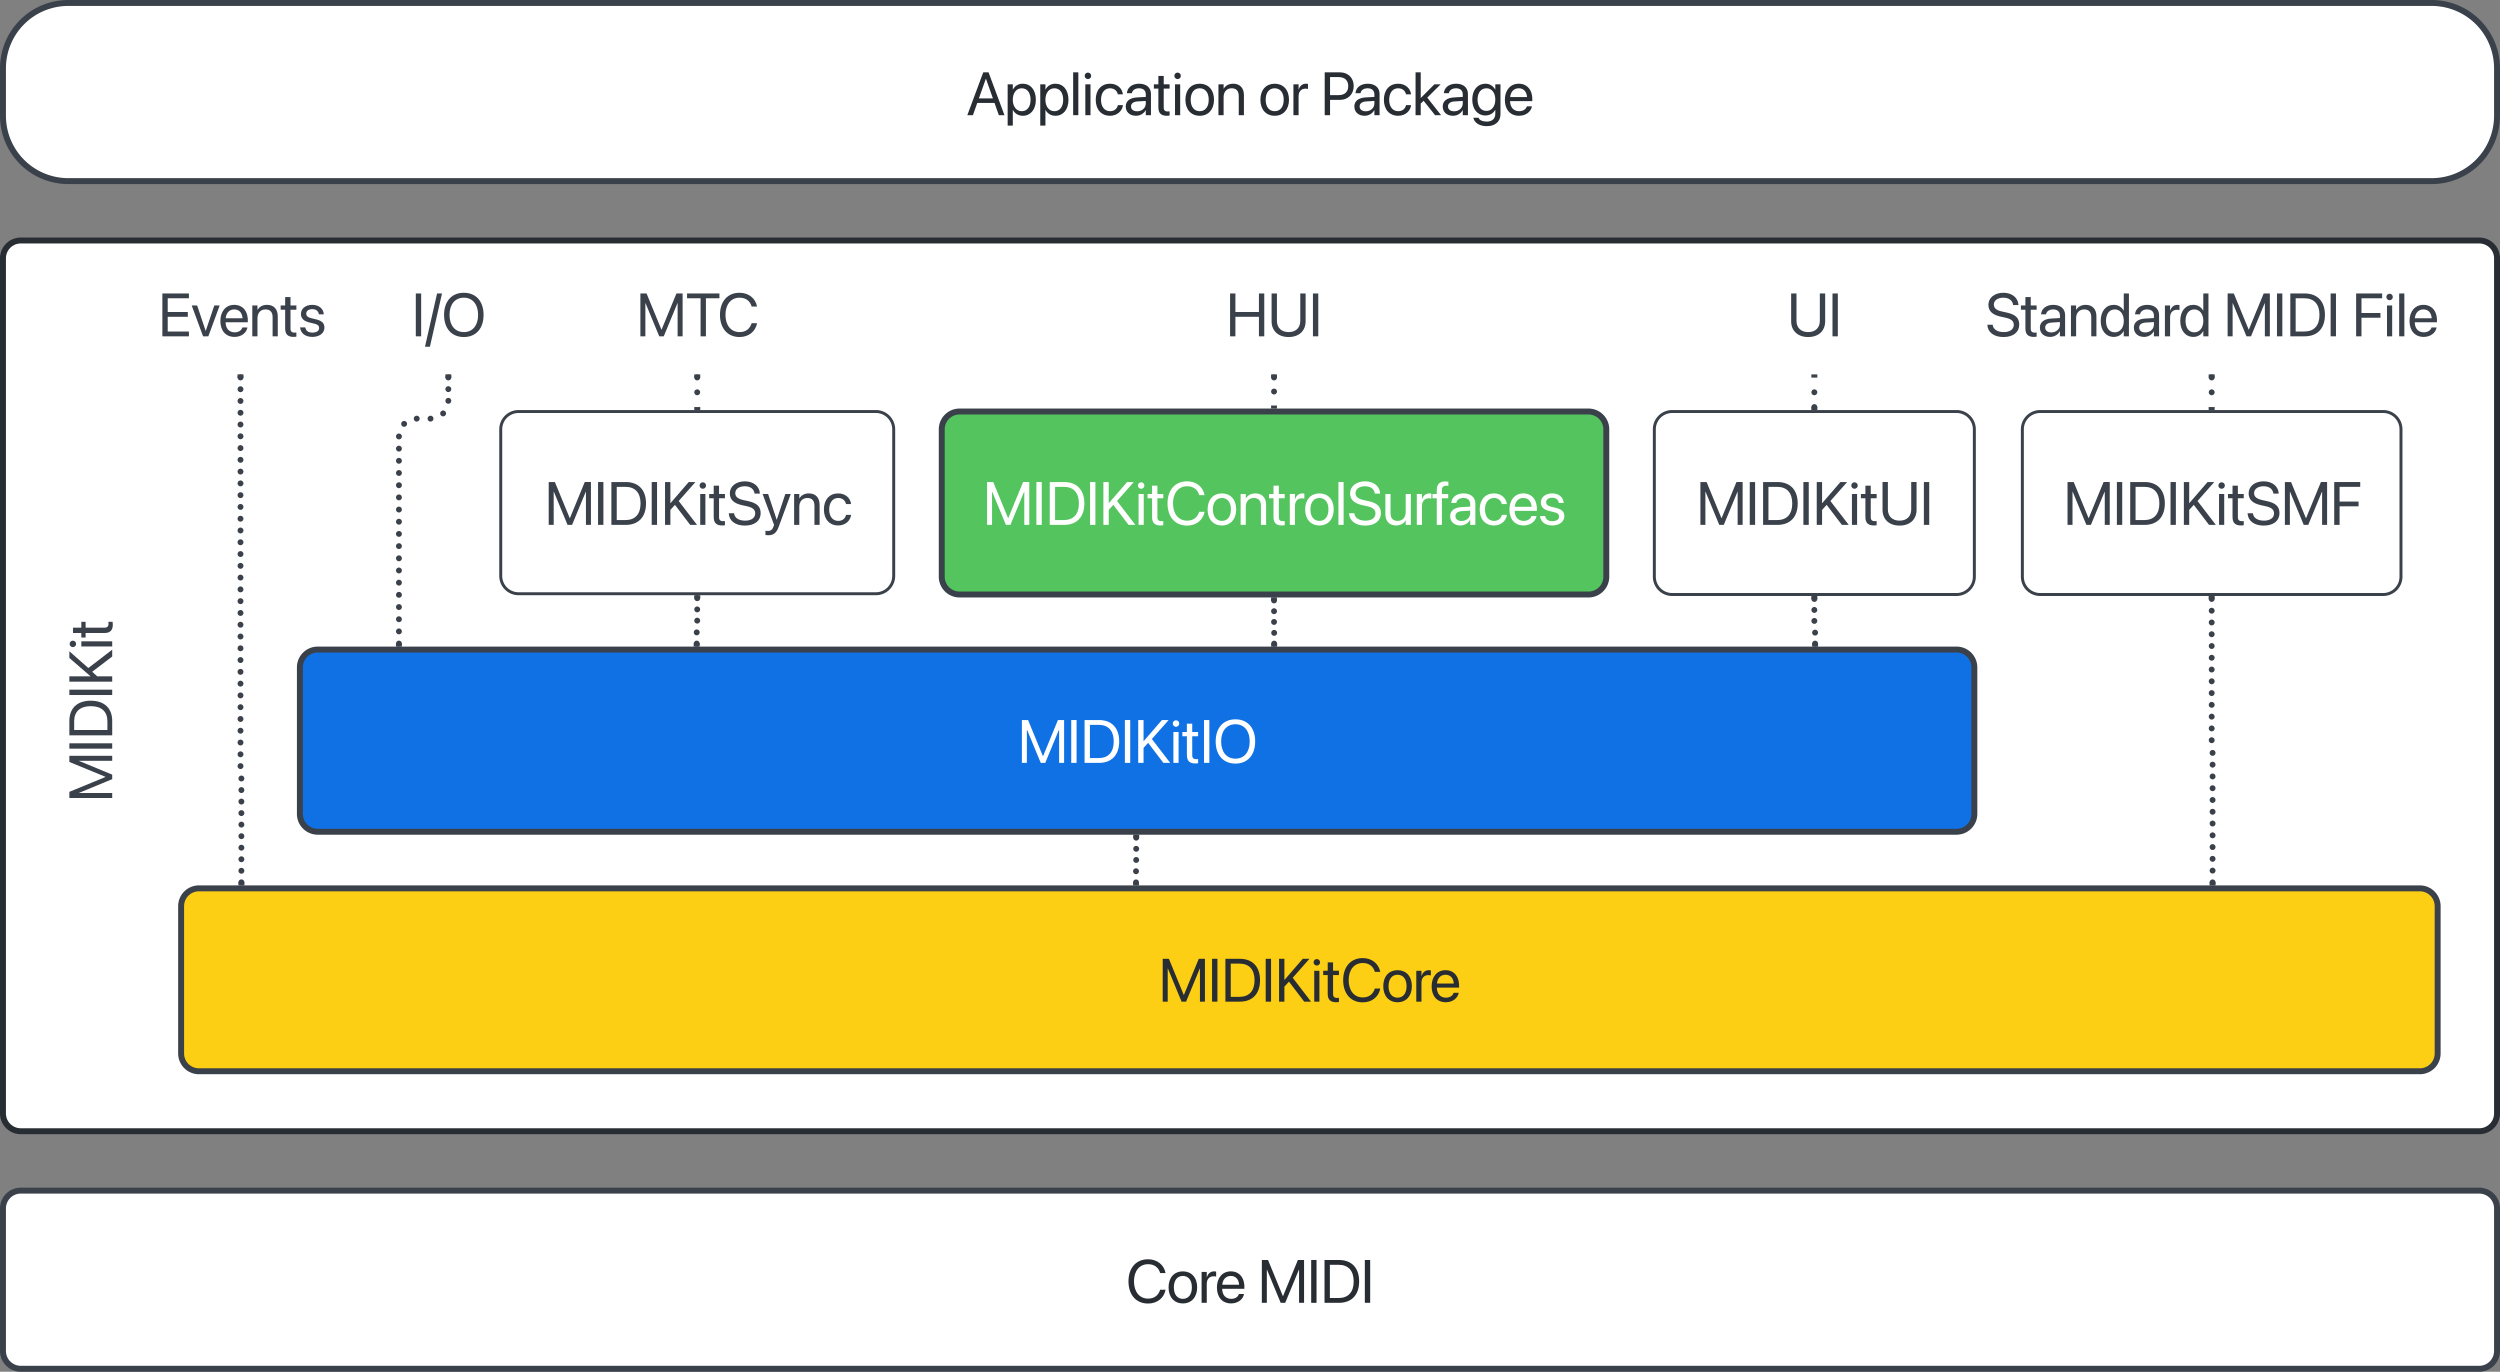 <svg xmlns="http://www.w3.org/2000/svg" xmlns:xlink="http://www.w3.org/1999/xlink" xmlns:lucid="lucid" width="842" height="462"><rect width="100%" height="100%" fill="#808080" stroke="none"/><g transform="translate(-19 41)" lucid:page-tab-id="0_0"><path d="M20 46a6 6 0 0 1 6-6h828a6 6 0 0 1 6 6v288a6 6 0 0 1-6 6H26a6 6 0 0 1-6-6z" stroke="#282c33" stroke-width="2" fill="#fff"/><path d="M120 183.77a6 6 0 0 1 6-6h551.96a6 6 0 0 1 6 6v49.36a6 6 0 0 1-6 6H126a6 6 0 0 1-6-6z" stroke="#3a414a" stroke-width="2" fill="#1071e5"/><use xlink:href="#a" transform="matrix(1,0,0,1,132,189.77) translate(229.771 26.168)"/><path d="M700.13 103.6a6 6 0 0 1 6-6h115.52a6 6 0 0 1 6 6v49.63a6 6 0 0 1-6 6H706.13a6 6 0 0 1-6-6z" stroke="#3a414a" fill="#fff"/><use xlink:href="#b" transform="matrix(1,0,0,1,712.134,109.611) translate(1.81 26.168)"/><path d="M187.65 103.6a6 6 0 0 1 6-6H314a6 6 0 0 1 6 6v49.37a6 6 0 0 1-6 6H193.65a6 6 0 0 1-6-6z" stroke="#3a414a" fill="#fff"/><use xlink:href="#c" transform="matrix(1,0,0,1,199.647,109.611) translate(2.757 26.168)"/><path d="M336.18 103.6a6 6 0 0 1 6-6H554a6 6 0 0 1 6 6v49.63a6 6 0 0 1-6 6H342.18a6 6 0 0 1-6-6z" stroke="#3a414a" stroke-width="2" fill="#54c45e"/><use xlink:href="#d" transform="matrix(1,0,0,1,348.176,109.611) translate(1.865 26.168)"/><path d="M80 264.2a6 6 0 0 1 6-6h748a6 6 0 0 1 6 6v49.6a6 6 0 0 1-6 6H86a6 6 0 0 1-6-6z" stroke="#3a414a" stroke-width="2" fill="#fcce14"/><use xlink:href="#e" transform="matrix(1,0,0,1,92,270.187) translate(317.204 26.168)"/><path d="M20 366a6 6 0 0 1 6-6h828a6 6 0 0 1 6 6v48a6 6 0 0 1-6 6H26a6 6 0 0 1-6-6z" stroke="#3a414a" stroke-width="2" fill="#fff"/><use xlink:href="#f" transform="matrix(1,0,0,1,32,372) translate(366.232 25.793)"/><use xlink:href="#g" transform="matrix(1,0,0,1,32,372) translate(410.588 25.793)"/><path d="M20-18a22 22 0 0 1 22-22h796a22 22 0 0 1 22 22v16a22 22 0 0 1-22 22H42A22 22 0 0 1 20-2z" stroke="#3a414a" stroke-width="2" fill="#fff"/><use xlink:href="#h" transform="matrix(1,0,0,1,32,-28) translate(312.541 25.793)"/><use xlink:href="#i" transform="matrix(1,0,0,1,32,-28) translate(410.881 25.793)"/><use xlink:href="#j" transform="matrix(1,0,0,1,32,-28) translate(431.76 25.793)"/><path d="M26 340a6 6 0 0 1-6-6V63.95a6 6 0 0 1 6-6h48a6 6 0 0 1 6 6V334a6 6 0 0 1-6 6z" stroke="#000" stroke-opacity="0" stroke-width="2" fill="#fff" fill-opacity="0"/><use xlink:href="#k" transform="matrix(6.123233995736766e-17,-1,1,6.123233995736766e-17,25,335) translate(105.831 31.793)"/><path d="M449.1 86.13c0 .55-.46 1-1 1-.56 0-1-.45-1-1 0-.56.44-1 1-1 .54 0 1 .44 1 1zm0 4.74c0 .55-.46 1-1 1-.56 0-1-.45-1-1s.44-1 1-1c.54 0 1 .45 1 1z" fill="#3a414a"/><path d="M449.06 86.15h-1.95v-1.03h1.96zM449.06 96.6h-1.95V95.6h1.96z" stroke="#3a414a" stroke-width=".05" fill="#3a414a"/><path d="M418.1 52.42a6 6 0 0 1 6-6h48a6 6 0 0 1 6 6v26.7a6 6 0 0 1-6 6h-48a6 6 0 0 1-6-6z" stroke="#000" stroke-opacity="0" fill="#fff" fill-opacity="0"/><use xlink:href="#l" transform="matrix(1,0,0,1,423.088,51.417) translate(8.799 20.855)"/><path d="M764.9 86.13c0 .55-.46 1-1 1-.56 0-1-.45-1-1 0-.56.44-1 1-1 .54 0 1 .44 1 1zm0 5c0 .54-.46 1-1 1-.56 0-1-.46-1-1 0-.56.44-1 1-1 .54 0 1 .44 1 1z" fill="#3a414a"/><path d="M764.87 86.15h-1.95v-1.03h1.95zM764.87 97.1h-1.95V96.1h1.95z" stroke="#3a414a" stroke-width=".05" fill="#3a414a"/><path d="M673.9 52.42a6 6 0 0 1 6-6h168a6 6 0 0 1 6 6v26.7a6 6 0 0 1-6 6h-168a6 6 0 0 1-6-6z" stroke="#000" stroke-opacity="0" fill="#fff" fill-opacity="0"/><use xlink:href="#m" transform="matrix(1,0,0,1,678.891,51.417) translate(8.74 20.855)"/><use xlink:href="#n" transform="matrix(1,0,0,1,678.891,51.417) translate(88.975 20.855)"/><use xlink:href="#o" transform="matrix(1,0,0,1,678.891,51.417) translate(132.256 20.855)"/><path d="M254.82 86.13c0 .55-.44 1-1 1-.55 0-1-.45-1-1 0-.56.45-1 1-1 .56 0 1 .44 1 1zm0 5c0 .54-.44 1-1 1-.55 0-1-.46-1-1 0-.56.45-1 1-1 .56 0 1 .44 1 1z" fill="#3a414a"/><path d="M254.8 86.15h-1.95v-1.03h1.95zM254.8 97.1h-1.95V96.1h1.95z" stroke="#3a414a" stroke-width=".05" fill="#3a414a"/><path d="M223.82 52.42a6 6 0 0 1 6-6h48a6 6 0 0 1 6 6v26.7a6 6 0 0 1-6 6h-48a6 6 0 0 1-6-6z" stroke="#000" stroke-opacity="0" fill="#fff" fill-opacity="0"/><use xlink:href="#p" transform="matrix(1,0,0,1,228.824,51.417) translate(4.458 20.855)"/><path d="M60 52.42a6 6 0 0 1 6-6h68a6 6 0 0 1 6 6v26.7a6 6 0 0 1-6 6H66a6 6 0 0 1-6-6z" stroke="#000" stroke-opacity="0" fill="#fff" fill-opacity="0"/><use xlink:href="#q" transform="matrix(1,0,0,1,65,51.417) translate(7.287 20.855)"/><path d="M101 86.13c0 .55-.45 1-1 1s-1-.45-1-1c0-.56.45-1 1-1s1 .44 1 1zm0 3.96c0 .55-.45 1-1 1s-1-.45-1-1c0-.56.45-1 1-1s1 .44 1 1zm0 3.96c0 .55-.45 1-1 1s-1-.45-1-1 .45-1 1-1 1 .45 1 1zm0 3.97c0 .55-.45 1-1 1s-1-.45-1-1c0-.56.45-1 1-1s1 .44 1 1zm0 3.96c0 .55-.45 1-1 1s-1-.45-1-1c0-.56.45-1 1-1s1 .44 1 1zm0 3.96c0 .55-.45 1-1 1s-1-.45-1-1 .45-1 1-1 1 .45 1 1zm0 3.97c0 .55-.45 1-1 1s-1-.45-1-1c0-.56.45-1 1-1s1 .44 1 1zm0 3.96c0 .55-.45 1-1 1s-1-.45-1-1c0-.56.45-1 1-1s1 .44 1 1zm0 3.96c0 .55-.45 1-1 1s-1-.45-1-1 .45-1 1-1 1 .45 1 1zm0 3.97c0 .55-.45 1-1 1s-1-.45-1-1 .45-1 1-1 1 .45 1 1zm0 3.97c0 .55-.45 1-1 1s-1-.45-1-1c0-.56.45-1 1-1s1 .44 1 1zm0 3.96c0 .55-.45 1-1 1s-1-.45-1-1 .45-1 1-1 1 .45 1 1zm0 3.97c0 .55-.45 1-1 1s-1-.45-1-1 .45-1 1-1 1 .45 1 1zm0 3.97c0 .55-.45 1-1 1s-1-.45-1-1c0-.56.45-1 1-1s1 .44 1 1zm0 3.96c0 .56-.45 1-1 1s-1-.44-1-1c0-.55.45-1 1-1s1 .45 1 1zm0 3.97c0 .55-.45 1-1 1s-1-.45-1-1 .45-1 1-1 1 .45 1 1zm0 3.97c0 .55-.45 1-1 1s-1-.45-1-1c0-.56.45-1 1-1s1 .44 1 1zm0 3.96c0 .56-.45 1-1 1s-1-.44-1-1c0-.55.45-1 1-1s1 .45 1 1zm0 3.97c0 .55-.45 1-1 1s-1-.45-1-1 .45-1 1-1 1 .45 1 1zm0 3.97c0 .55-.45 1-1 1s-1-.45-1-1c0-.56.45-1 1-1s1 .44 1 1zm0 3.97c0 .55-.45 1-1 1s-1-.45-1-1c0-.56.45-1 1-1s1 .44 1 1zm0 3.96c0 .55-.45 1-1 1s-1-.45-1-1 .45-1 1-1 1 .45 1 1zm0 3.97c0 .55-.45 1-1 1s-1-.45-1-1 .45-1 1-1 1 .45 1 1zm0 3.97c0 .55-.45 1-1 1s-1-.45-1-1c0-.56.45-1 1-1s1 .44 1 1zm0 3.96c0 .55-.45 1-1 1s-1-.45-1-1 .45-1 1-1 1 .45 1 1zm0 3.97c0 .55-.45 1-1 1s-1-.45-1-1 .45-1 1-1 1 .45 1 1zm0 3.97c0 .55-.45 1-1 1s-1-.45-1-1c0-.56.45-1 1-1s1 .44 1 1zm0 3.96c0 .56-.45 1-1 1s-1-.44-1-1c0-.55.45-1 1-1s1 .45 1 1zm0 3.97c0 .55-.45 1-1 1s-1-.45-1-1 .45-1 1-1 1 .45 1 1zm0 3.97c0 .55-.45 1-1 1s-1-.45-1-1 .45-1 1-1 1 .45 1 1zm0 3.96c0 .56-.45 1-1 1s-1-.44-1-1c0-.55.45-1 1-1s1 .45 1 1zm0 3.97c0 .55-.45 1-1 1s-1-.45-1-1 .45-1 1-1 1 .45 1 1zm0 3.97c0 .55-.45 1-1 1s-1-.45-1-1 .45-1 1-1 1 .45 1 1zm0 3.97c0 .55-.45 1-1 1s-1-.45-1-1c0-.56.45-1 1-1s1 .44 1 1zm.3 4.18c0 .56-.44 1-1 1-.55 0-1-.44-1-1 0-.55.45-1 1-1 .56 0 1 .45 1 1zm0 3.9c0 .54-.44 1-1 1-.55 0-1-.46-1-1 0-.56.45-1 1-1 .56 0 1 .44 1 1zm0 3.87c0 .55-.44 1-1 1-.55 0-1-.45-1-1 0-.56.45-1 1-1 .56 0 1 .44 1 1zm0 3.88c0 .55-.44 1-1 1-.55 0-1-.45-1-1s.45-1 1-1c.56 0 1 .45 1 1zm0 3.88c0 .56-.44 1-1 1-.55 0-1-.44-1-1 0-.55.45-1 1-1 .56 0 1 .45 1 1zm0 3.9c0 .54-.44 1-1 1-.55 0-1-.46-1-1 0-.56.45-1 1-1 .56 0 1 .44 1 1zm0 3.87c0 .56-.44 1-1 1-.55 0-1-.44-1-1 0-.55.45-1 1-1 .56 0 1 .45 1 1zm0 3.9c0 .54-.44 1-1 1-.55 0-1-.46-1-1 0-.56.45-1 1-1 .56 0 1 .44 1 1zm0 3.87c0 .55-.44 1-1 1-.55 0-1-.45-1-1s.45-1 1-1c.56 0 1 .45 1 1zm0 3.9c0 .54-.44 1-1 1-.55 0-1-.46-1-1 0-.56.45-1 1-1 .56 0 1 .44 1 1z" fill="#3a414a"/><path d="M100.97 86.15h-1.94v-1.03h1.94zM101.28 257.2h-1.95v-1.04h1.95z" stroke="#3a414a" stroke-width=".05" fill="#3a414a"/><path d="M140 52.42a6 6 0 0 1 6-6h48a6 6 0 0 1 6 6v26.7a6 6 0 0 1-6 6h-48a6 6 0 0 1-6-6z" stroke="#000" stroke-opacity="0" fill="#fff" fill-opacity="0"/><use xlink:href="#r" transform="matrix(1,0,0,1,145,51.417) translate(12.646 20.855)"/><path d="M171 86.13c0 .55-.45 1-1 1s-1-.45-1-1c0-.56.45-1 1-1s1 .44 1 1zm0 3.93c0 .55-.45 1-1 1s-1-.45-1-1 .45-1 1-1 1 .45 1 1zm0 3.94c0 .55-.45 1-1 1s-1-.45-1-1 .45-1 1-1 1 .45 1 1zm-1.76 4.24c0 .56-.45 1-1 1s-1-.44-1-1c0-.55.45-1 1-1s1 .45 1 1zM165 100c0 .55-.45 1-1 1s-1-.45-1-1 .45-1 1-1 1 .45 1 1zm-4.65 0c0 .55-.45 1-1 1s-1-.45-1-1 .45-1 1-1 1 .45 1 1zm-4.24 1.76c0 .55-.44 1-1 1-.54 0-1-.45-1-1 0-.56.46-1 1-1 .56 0 1 .44 1 1zm-1.75 4.24c0 .55-.45 1-1 1s-1-.45-1-1 .45-1 1-1 1 .45 1 1zm0 4.1c0 .56-.45 1-1 1s-1-.44-1-1c0-.55.45-1 1-1s1 .45 1 1zm0 4.1c0 .56-.45 1-1 1s-1-.44-1-1c0-.54.45-1 1-1s1 .46 1 1zm0 4.1c0 .56-.45 1-1 1s-1-.44-1-1c0-.54.45-1 1-1s1 .46 1 1zm0 4.12c0 .55-.45 1-1 1s-1-.45-1-1c0-.56.45-1 1-1s1 .44 1 1zm0 4.1c0 .55-.45 1-1 1s-1-.45-1-1 .45-1 1-1 1 .45 1 1zm0 4.1c0 .56-.45 1-1 1s-1-.44-1-1c0-.55.45-1 1-1s1 .45 1 1zm0 4.1c0 .56-.45 1-1 1s-1-.44-1-1c0-.54.45-1 1-1s1 .46 1 1zm0 4.1c0 .56-.45 1-1 1s-1-.44-1-1c0-.54.45-1 1-1s1 .46 1 1zm0 4.12c0 .55-.45 1-1 1s-1-.45-1-1c0-.56.45-1 1-1s1 .44 1 1zm0 4.1c0 .55-.45 1-1 1s-1-.45-1-1 .45-1 1-1 1 .45 1 1zm0 4.1c0 .56-.45 1-1 1s-1-.44-1-1c0-.55.45-1 1-1s1 .45 1 1zm0 4.1c0 .56-.45 1-1 1s-1-.44-1-1c0-.54.45-1 1-1s1 .46 1 1zm0 4.1c0 .57-.45 1-1 1s-1-.43-1-1c0-.54.45-1 1-1s1 .46 1 1zm0 4.12c0 .55-.45 1-1 1s-1-.45-1-1c0-.56.45-1 1-1s1 .44 1 1zm0 4.1c0 .55-.45 1-1 1s-1-.45-1-1 .45-1 1-1 1 .45 1 1zm0 4.1c0 .56-.45 1-1 1s-1-.44-1-1c0-.55.45-1 1-1s1 .45 1 1zm0 4.1c0 .56-.45 1-1 1s-1-.44-1-1c0-.54.45-1 1-1s1 .46 1 1z" fill="#3a414a"/><path d="M170.97 86.15h-1.94v-1.03h1.94zM154.33 176.77h-1.95v-1.03h1.95z" stroke="#3a414a" stroke-width=".05" fill="#3a414a"/><path d="M449.1 161.23c0 .55-.46 1-1 1-.56 0-1-.45-1-1 0-.56.44-1 1-1 .54 0 1 .44 1 1zm0 3.62c0 .55-.46 1-1 1-.56 0-1-.45-1-1s.44-1 1-1c.54 0 1 .45 1 1zm0 3.62c0 .55-.46 1-1 1-.56 0-1-.45-1-1s.44-1 1-1c.54 0 1 .45 1 1zm.04 3.68c0 .55-.45 1-1 1s-1-.45-1-1c0-.56.45-1 1-1s1 .44 1 1zm0 3.62c0 .55-.45 1-1 1s-1-.45-1-1 .45-1 1-1 1 .45 1 1z" fill="#3a414a"/><path d="M449.06 161.25h-1.95v-1.02h1.96zM449.1 176.77h-1.94v-1.03h1.95z" stroke="#3a414a" stroke-width=".05" fill="#3a414a"/><path d="M402.67 241.13c0 .55-.45 1-1 1s-1-.45-1-1c0-.56.45-1 1-1s1 .44 1 1zm0 3.75c0 .55-.45 1-1 1s-1-.45-1-1c0-.56.45-1 1-1s1 .44 1 1zm0 3.75c0 .55-.45 1-1 1s-1-.45-1-1 .45-1 1-1 1 .45 1 1zm-.06 3.8c0 .56-.44 1-1 1-.54 0-1-.44-1-1 0-.55.46-1 1-1 .56 0 1 .45 1 1zm0 3.76c0 .54-.44 1-1 1-.54 0-1-.46-1-1 0-.56.46-1 1-1 .56 0 1 .44 1 1z" fill="#3a414a"/><path d="M402.64 241.15h-1.95v-1.02h1.94zM402.6 257.2h-1.96v-1.04h1.95z" stroke="#3a414a" stroke-width=".05" fill="#3a414a"/><path d="M764.9 160.73c0 .55-.46 1-1 1-.56 0-1-.45-1-1 0-.56.44-1 1-1 .54 0 1 .44 1 1zm0 3.96c0 .54-.46 1-1 1-.56 0-1-.46-1-1 0-.56.44-1 1-1 .54 0 1 .44 1 1zm0 3.96c0 .55-.46 1-1 1-.56 0-1-.45-1-1 0-.56.44-1 1-1 .54 0 1 .44 1 1zm0 3.96c0 .55-.46 1-1 1-.56 0-1-.45-1-1s.44-1 1-1c.54 0 1 .45 1 1zm0 3.97c0 .54-.46 1-1 1-.56 0-1-.46-1-1 0-.57.44-1 1-1 .54 0 1 .43 1 1zm0 3.95c0 .55-.46 1-1 1-.56 0-1-.45-1-1s.44-1 1-1c.54 0 1 .45 1 1zm0 3.97c0 .55-.46 1-1 1-.56 0-1-.45-1-1 0-.56.44-1 1-1 .54 0 1 .44 1 1zm0 3.96c0 .55-.46 1-1 1-.56 0-1-.45-1-1s.44-1 1-1c.54 0 1 .45 1 1zm0 3.97c0 .55-.46 1-1 1-.56 0-1-.45-1-1 0-.56.44-1 1-1 .54 0 1 .44 1 1zm0 3.96c0 .56-.46 1-1 1-.56 0-1-.44-1-1 0-.54.44-1 1-1 .54 0 1 .46 1 1zm0 3.97c0 .56-.46 1-1 1-.56 0-1-.44-1-1 0-.55.44-1 1-1 .54 0 1 .45 1 1zm0 3.97c0 .55-.46 1-1 1-.56 0-1-.45-1-1s.44-1 1-1c.54 0 1 .45 1 1zm0 3.97c0 .56-.46 1-1 1-.56 0-1-.44-1-1 0-.55.44-1 1-1 .54 0 1 .45 1 1zm.3 4.27c0 .56-.46 1-1 1-.56 0-1-.44-1-1 0-.55.44-1 1-1 .54 0 1 .45 1 1zm0 3.97c0 .55-.46 1-1 1-.56 0-1-.45-1-1s.44-1 1-1c.54 0 1 .45 1 1zm0 3.96c0 .56-.46 1-1 1-.56 0-1-.44-1-1 0-.55.44-1 1-1 .54 0 1 .45 1 1zm0 3.97c0 .55-.46 1-1 1-.56 0-1-.45-1-1 0-.56.44-1 1-1 .54 0 1 .44 1 1zm0 3.96c0 .56-.46 1-1 1-.56 0-1-.44-1-1 0-.55.44-1 1-1 .54 0 1 .45 1 1zm0 3.97c0 .55-.46 1-1 1-.56 0-1-.45-1-1 0-.56.44-1 1-1 .54 0 1 .44 1 1zm0 3.96c0 .55-.46 1-1 1-.56 0-1-.45-1-1s.44-1 1-1c.54 0 1 .45 1 1zm0 3.97c0 .55-.46 1-1 1-.56 0-1-.45-1-1 0-.56.44-1 1-1 .54 0 1 .44 1 1zm0 3.96c0 .54-.46 1-1 1-.56 0-1-.46-1-1 0-.56.44-1 1-1 .54 0 1 .44 1 1zm0 3.96c0 .55-.46 1-1 1-.56 0-1-.45-1-1s.44-1 1-1c.54 0 1 .45 1 1zm0 3.96c0 .56-.46 1-1 1-.56 0-1-.44-1-1 0-.55.44-1 1-1 .54 0 1 .45 1 1zm0 3.97c0 .54-.46 1-1 1-.56 0-1-.46-1-1 0-.56.44-1 1-1 .54 0 1 .44 1 1z" fill="#3a414a"/><path d="M764.87 160.75h-1.95v-1.02h1.95zM765.17 257.2h-1.95v-1.04h1.95z" stroke="#3a414a" stroke-width=".05" fill="#3a414a"/><path d="M254.82 160.47c0 .55-.44 1-1 1-.55 0-1-.45-1-1 0-.56.45-1 1-1 .56 0 1 .44 1 1zm0 3.78c0 .55-.44 1-1 1-.55 0-1-.45-1-1s.45-1 1-1c.56 0 1 .45 1 1zm0 3.78c0 .56-.44 1-1 1-.55 0-1-.44-1-1 0-.55.45-1 1-1 .56 0 1 .45 1 1zm-.16 3.96c0 .54-.45 1-1 1-.56 0-1-.46-1-1 0-.57.44-1 1-1 .55 0 1 .43 1 1zm0 3.77c0 .55-.45 1-1 1-.56 0-1-.45-1-1s.44-1 1-1c.55 0 1 .45 1 1z" fill="#3a414a"/><path d="M254.8 160.5h-1.95v-1.03h1.95zM254.63 176.77h-1.95v-1.03h1.95z" stroke="#3a414a" stroke-width=".05" fill="#3a414a"/><path d="M576.18 103.6a6 6 0 0 1 6-6h95.78a6 6 0 0 1 6 6v49.63a6 6 0 0 1-6 6h-95.78a6 6 0 0 1-6-6z" stroke="#3a414a" fill="#fff"/><use xlink:href="#s" transform="matrix(1,0,0,1,588.176,109.611) translate(2.122 26.168)"/><path d="M600.07 52.42a6 6 0 0 1 6-6h48a6 6 0 0 1 6 6v26.7a6 6 0 0 1-6 6h-48a6 6 0 0 1-6-6z" stroke="#000" stroke-opacity="0" fill="#fff" fill-opacity="0"/><use xlink:href="#t" transform="matrix(1,0,0,1,605.067,51.417) translate(15.791 20.855)"/><path d="M631.07 96.1c0 .56-.45 1-1 1-.56 0-1-.44-1-1 0-.54.44-1 1-1 .55 0 1 .46 1 1zm0-4.98c0 .55-.45 1-1 1-.56 0-1-.45-1-1s.44-1 1-1c.55 0 1 .45 1 1z" fill="#3a414a"/><path d="M631.04 97.1h-1.95V96.1h1.94zM631.04 86.15h-1.95v-1.03h1.94z" stroke="#3a414a" stroke-width=".05" fill="#3a414a"/><path d="M631.07 160.73c0 .55-.45 1-1 1-.56 0-1-.45-1-1 0-.56.44-1 1-1 .55 0 1 .44 1 1zm0 3.7c0 .54-.45 1-1 1-.56 0-1-.46-1-1 0-.56.44-1 1-1 .55 0 1 .44 1 1zm0 3.7c0 .54-.45 1-1 1-.56 0-1-.46-1-1 0-.56.44-1 1-1 .55 0 1 .44 1 1zm.25 3.94c0 .56-.44 1-1 1-.55 0-1-.44-1-1 0-.55.45-1 1-1 .56 0 1 .45 1 1zm0 3.7c0 .55-.44 1-1 1-.55 0-1-.45-1-1s.45-1 1-1c.56 0 1 .45 1 1z" fill="#3a414a"/><path d="M631.04 160.75h-1.95v-1.02h1.94zM631.3 176.77h-1.95v-1.03h1.95z" stroke="#3a414a" stroke-width=".05" fill="#3a414a"/><defs><path fill="#fff" d="M140 0v-1443h208L848-227h6l500-1216h208V0h-168v-1115h-6L927 0H775L314-1115h-6V0H140" id="u"/><path fill="#fff" d="M140 0v-1443h180V0H140" id="v"/><path fill="#fff" d="M140 0v-1443h485c428 0 682 267 681 721 0 455-252 722-681 722H140zm180-162h293c328 0 510-201 509-560 0-360-182-559-509-559H320v1119" id="w"/><path fill="#fff" d="M140 0v-1443h180v708h6l612-708h226L600-804 1217 0H987L474-674 320-505V0H140" id="x"/><path fill="#fff" d="M211-1216c-60 0-109-49-109-109 0-61 49-109 109-109 61 0 109 48 109 109 0 60-48 109-109 109zM124 0v-1040h174V0H124" id="y"/><path fill="#fff" d="M451 20c-191 0-285-86-285-285v-631H14v-144h152v-281h180v281h198v144H346v630c-5 134 82 152 198 138V13c-22 3-59 7-93 7" id="z"/><path fill="#fff" d="M750 24C339 24 83-264 84-723c0-457 257-744 666-744s665 288 664 746c0 458-255 745-664 745zm0-166c298 0 481-228 480-581 0-354-186-578-480-578-296 0-483 224-482 580 0 355 186 579 482 579" id="A"/><g id="a"><use transform="matrix(0.01,0,0,0.01,0,0)" xlink:href="#u"/><use transform="matrix(0.01,0,0,0.01,16.621,0)" xlink:href="#v"/><use transform="matrix(0.01,0,0,0.01,21.113,0)" xlink:href="#w"/><use transform="matrix(0.01,0,0,0.01,34.688,0)" xlink:href="#v"/><use transform="matrix(0.01,0,0,0.01,39.18,0)" xlink:href="#x"/><use transform="matrix(0.01,0,0,0.01,51.191,0)" xlink:href="#y"/><use transform="matrix(0.01,0,0,0.01,55.312,0)" xlink:href="#z"/><use transform="matrix(0.01,0,0,0.01,61.338,0)" xlink:href="#v"/><use transform="matrix(0.01,0,0,0.01,65.83,0)" xlink:href="#A"/></g><path fill="#3a414a" d="M140 0v-1443h208L848-227h6l500-1216h208V0h-168v-1115h-6L927 0H775L314-1115h-6V0H140" id="B"/><path fill="#3a414a" d="M140 0v-1443h180V0H140" id="C"/><path fill="#3a414a" d="M140 0v-1443h485c428 0 682 267 681 721 0 455-252 722-681 722H140zm180-162h293c328 0 510-201 509-560 0-360-182-559-509-559H320v1119" id="D"/><path fill="#3a414a" d="M140 0v-1443h180v708h6l612-708h226L600-804 1217 0H987L474-674 320-505V0H140" id="E"/><path fill="#3a414a" d="M211-1216c-60 0-109-49-109-109 0-61 49-109 109-109 61 0 109 48 109 109 0 60-48 109-109 109zM124 0v-1040h174V0H124" id="F"/><path fill="#3a414a" d="M451 20c-191 0-285-86-285-285v-631H14v-144h152v-281h180v281h198v144H346v630c-5 134 82 152 198 138V13c-22 3-59 7-93 7" id="G"/><path fill="#3a414a" d="M939-1053c-18-158-142-247-330-248-193 1-319 93-319 233 0 118 87 192 275 233l160 35c296 65 420 185 420 406 0 256-203 418-533 418C295 23 83-131 70-390h180c16 157 157 246 372 248 208 0 339-94 339-244 0-127-83-198-281-242l-160-35c-282-62-414-189-414-401 1-237 211-403 508-403 287 2 495 166 505 414H939" id="H"/><path fill="#3a414a" d="M140 0v-1443h876v162H320v496h639v160H320V0H140" id="I"/><g id="b"><use transform="matrix(0.01,0,0,0.01,0,0)" xlink:href="#B"/><use transform="matrix(0.01,0,0,0.01,16.621,0)" xlink:href="#C"/><use transform="matrix(0.01,0,0,0.01,21.113,0)" xlink:href="#D"/><use transform="matrix(0.01,0,0,0.01,34.688,0)" xlink:href="#C"/><use transform="matrix(0.01,0,0,0.01,39.18,0)" xlink:href="#E"/><use transform="matrix(0.01,0,0,0.01,51.191,0)" xlink:href="#F"/><use transform="matrix(0.01,0,0,0.01,55.312,0)" xlink:href="#G"/><use transform="matrix(0.01,0,0,0.01,61.338,0)" xlink:href="#H"/><use transform="matrix(0.01,0,0,0.01,73.203,0)" xlink:href="#B"/><use transform="matrix(0.01,0,0,0.01,89.824,0)" xlink:href="#I"/></g><path fill="#3a414a" d="M566 65c-83 230-200 311-446 277V200c137 18 224-4 269-140l21-59L24-1040h186l287 866h4l288-866h183" id="J"/><path fill="#3a414a" d="M113 0v-1040h174v148h4c56-97 162-168 320-168 228 0 360 148 360 385V0H797v-644c0-169-79-262-239-262-164 0-271 117-271 294V0H113" id="K"/><path fill="#3a414a" d="M979-338C953-135 782 19 544 20 249 20 62-190 62-522c0-328 191-538 480-538 262 1 415 173 435 358H807c-25-110-108-203-265-204-181 0-302 150-302 387 0 242 124 385 304 385 145 0 237-83 264-204h171" id="L"/><g id="c"><use transform="matrix(0.01,0,0,0.01,0,0)" xlink:href="#B"/><use transform="matrix(0.01,0,0,0.01,16.621,0)" xlink:href="#C"/><use transform="matrix(0.01,0,0,0.01,21.113,0)" xlink:href="#D"/><use transform="matrix(0.01,0,0,0.01,34.688,0)" xlink:href="#C"/><use transform="matrix(0.01,0,0,0.01,39.18,0)" xlink:href="#E"/><use transform="matrix(0.01,0,0,0.01,51.191,0)" xlink:href="#F"/><use transform="matrix(0.01,0,0,0.01,55.312,0)" xlink:href="#G"/><use transform="matrix(0.01,0,0,0.01,61.338,0)" xlink:href="#H"/><use transform="matrix(0.01,0,0,0.01,73.203,0)" xlink:href="#J"/><use transform="matrix(0.01,0,0,0.01,82.93,0)" xlink:href="#K"/><use transform="matrix(0.01,0,0,0.01,93.467,0)" xlink:href="#L"/></g><path fill="#fff" d="M1333-441c-52 282-284 465-590 465C342 24 84-268 84-723c0-454 257-744 659-744 304 0 538 185 590 465h-182c-51-187-196-300-408-299-288 0-474 227-474 579 0 351 187 580 474 580 205 1 347-105 408-299h182" id="M"/><path fill="#fff" d="M544 20C254 20 61-190 62-522c0-331 194-538 481-538 288 0 483 207 482 540 0 332-194 540-481 540zm1-154c184 0 303-143 302-388 0-244-120-384-304-384-182 0-304 142-303 386 0 245 121 386 305 386" id="N"/><path fill="#fff" d="M113 0v-1040h174v148h4c56-97 162-168 320-168 228 0 360 148 360 385V0H797v-644c0-169-79-262-239-262-164 0-271 117-271 294V0H113" id="O"/><path fill="#fff" d="M113 0v-1040h174v176h4c43-141 154-221 312-189v169c-177-43-316 47-316 242V0H113" id="P"/><path fill="#fff" d="M122 0v-1443h174V0H122" id="Q"/><path fill="#fff" d="M939-1053c-18-158-142-247-330-248-193 1-319 93-319 233 0 118 87 192 275 233l160 35c296 65 420 185 420 406 0 256-203 418-533 418C295 23 83-131 70-390h180c16 157 157 246 372 248 208 0 339-94 339-244 0-127-83-198-281-242l-160-35c-282-62-414-189-414-401 1-237 211-403 508-403 287 2 495 166 505 414H939" id="R"/><path fill="#fff" d="M468 20c-228 0-360-148-360-385v-675h174v644c0 169 79 262 239 262 164 0 271-117 271-294v-612h174V0H792v-148h-4C732-51 626 20 468 20" id="S"/><path fill="#fff" d="M169 0v-896H24v-144h145v-128c0-200 93-295 285-295 39 0 80 3 106 7v141c-127-19-226 14-219 148v127h214v144H343V0H169" id="T"/><path fill="#fff" d="M110-740c12-181 161-318 410-320 246 0 400 133 400 341V0H746v-169h-4C681-55 556 20 417 20 209 20 70-105 71-296c0-177 138-288 377-302l298-17v-87c0-127-83-204-228-204-138 1-222 66-240 166H110zm139 444c-1 102 81 165 207 165 164 0 290-113 290-264v-85l-278 17c-139 8-219 70-219 167" id="U"/><path fill="#fff" d="M979-338C953-135 782 19 544 20 249 20 62-190 62-522c0-328 191-538 480-538 262 1 415 173 435 358H807c-25-110-108-203-265-204-181 0-302 150-302 387 0 242 124 385 304 385 145 0 237-83 264-204h171" id="V"/><path fill="#fff" d="M974-298C943-118 772 19 541 20 242 20 62-189 62-517c0-322 184-543 468-543 304 1 476 237 457 587H238c4 214 122 339 307 339 136-1 230-68 258-164h171zM529-906c-151 0-269 103-288 297h569c-17-202-129-297-281-297" id="W"/><path fill="#fff" d="M698-740c-12-106-89-175-221-175-126 0-204 61-204 154 0 71 47 120 162 148l165 40c210 51 286 134 286 283 0 182-172 310-404 310C233 19 85-107 67-300h174c19 111 96 175 242 175 141 0 225-59 225-154 0-75-39-117-157-146l-165-40C190-512 95-603 95-754c0-179 157-306 382-306 233 2 378 135 387 320H698" id="X"/><g id="d"><use transform="matrix(0.01,0,0,0.01,0,0)" xlink:href="#u"/><use transform="matrix(0.01,0,0,0.01,16.621,0)" xlink:href="#v"/><use transform="matrix(0.01,0,0,0.01,21.113,0)" xlink:href="#w"/><use transform="matrix(0.01,0,0,0.01,34.688,0)" xlink:href="#v"/><use transform="matrix(0.01,0,0,0.01,39.18,0)" xlink:href="#x"/><use transform="matrix(0.01,0,0,0.01,51.191,0)" xlink:href="#y"/><use transform="matrix(0.01,0,0,0.01,55.312,0)" xlink:href="#z"/><use transform="matrix(0.01,0,0,0.01,61.338,0)" xlink:href="#M"/><use transform="matrix(0.01,0,0,0.01,75.059,0)" xlink:href="#N"/><use transform="matrix(0.01,0,0,0.01,85.674,0)" xlink:href="#O"/><use transform="matrix(0.01,0,0,0.01,96.211,0)" xlink:href="#z"/><use transform="matrix(0.01,0,0,0.01,102.236,0)" xlink:href="#P"/><use transform="matrix(0.01,0,0,0.01,107.91,0)" xlink:href="#N"/><use transform="matrix(0.01,0,0,0.01,118.525,0)" xlink:href="#Q"/><use transform="matrix(0.01,0,0,0.01,122.607,0)" xlink:href="#R"/><use transform="matrix(0.01,0,0,0.01,134.473,0)" xlink:href="#S"/><use transform="matrix(0.01,0,0,0.01,145.01,0)" xlink:href="#P"/><use transform="matrix(0.01,0,0,0.01,151.172,0)" xlink:href="#T"/><use transform="matrix(0.01,0,0,0.01,156.66,0)" xlink:href="#U"/><use transform="matrix(0.01,0,0,0.01,166.699,0)" xlink:href="#V"/><use transform="matrix(0.01,0,0,0.01,176.719,0)" xlink:href="#W"/><use transform="matrix(0.01,0,0,0.01,186.963,0)" xlink:href="#X"/></g><path fill="#282c33" d="M140 0v-1443h208L848-227h6l500-1216h208V0h-168v-1115h-6L927 0H775L314-1115h-6V0H140" id="Y"/><path fill="#282c33" d="M140 0v-1443h180V0H140" id="Z"/><path fill="#282c33" d="M140 0v-1443h485c428 0 682 267 681 721 0 455-252 722-681 722H140zm180-162h293c328 0 510-201 509-560 0-360-182-559-509-559H320v1119" id="aa"/><path fill="#282c33" d="M140 0v-1443h180v708h6l612-708h226L600-804 1217 0H987L474-674 320-505V0H140" id="ab"/><path fill="#282c33" d="M211-1216c-60 0-109-49-109-109 0-61 49-109 109-109 61 0 109 48 109 109 0 60-48 109-109 109zM124 0v-1040h174V0H124" id="ac"/><path fill="#282c33" d="M451 20c-191 0-285-86-285-285v-631H14v-144h152v-281h180v281h198v144H346v630c-5 134 82 152 198 138V13c-22 3-59 7-93 7" id="ad"/><path fill="#282c33" d="M1333-441c-52 282-284 465-590 465C342 24 84-268 84-723c0-454 257-744 659-744 304 0 538 185 590 465h-182c-51-187-196-300-408-299-288 0-474 227-474 579 0 351 187 580 474 580 205 1 347-105 408-299h182" id="ae"/><path fill="#282c33" d="M544 20C254 20 61-190 62-522c0-331 194-538 481-538 288 0 483 207 482 540 0 332-194 540-481 540zm1-154c184 0 303-143 302-388 0-244-120-384-304-384-182 0-304 142-303 386 0 245 121 386 305 386" id="af"/><path fill="#282c33" d="M113 0v-1040h174v176h4c43-141 154-221 312-189v169c-177-43-316 47-316 242V0H113" id="ag"/><path fill="#282c33" d="M974-298C943-118 772 19 541 20 242 20 62-189 62-517c0-322 184-543 468-543 304 1 476 237 457 587H238c4 214 122 339 307 339 136-1 230-68 258-164h171zM529-906c-151 0-269 103-288 297h569c-17-202-129-297-281-297" id="ah"/><g id="e"><use transform="matrix(0.01,0,0,0.01,0,0)" xlink:href="#Y"/><use transform="matrix(0.01,0,0,0.01,16.621,0)" xlink:href="#Z"/><use transform="matrix(0.01,0,0,0.01,21.113,0)" xlink:href="#aa"/><use transform="matrix(0.01,0,0,0.01,34.688,0)" xlink:href="#Z"/><use transform="matrix(0.01,0,0,0.01,39.18,0)" xlink:href="#ab"/><use transform="matrix(0.01,0,0,0.01,51.191,0)" xlink:href="#ac"/><use transform="matrix(0.01,0,0,0.01,55.312,0)" xlink:href="#ad"/><use transform="matrix(0.01,0,0,0.01,61.338,0)" xlink:href="#ae"/><use transform="matrix(0.01,0,0,0.01,75.059,0)" xlink:href="#af"/><use transform="matrix(0.01,0,0,0.01,85.674,0)" xlink:href="#ag"/><use transform="matrix(0.01,0,0,0.01,91.348,0)" xlink:href="#ah"/></g><g id="f"><use transform="matrix(0.01,0,0,0.01,0,0)" xlink:href="#ae"/><use transform="matrix(0.01,0,0,0.01,13.721,0)" xlink:href="#af"/><use transform="matrix(0.01,0,0,0.01,24.336,0)" xlink:href="#ag"/><use transform="matrix(0.01,0,0,0.01,30.01,0)" xlink:href="#ah"/></g><g id="g"><use transform="matrix(0.01,0,0,0.01,0,0)" xlink:href="#Y"/><use transform="matrix(0.01,0,0,0.01,16.621,0)" xlink:href="#Z"/><use transform="matrix(0.01,0,0,0.01,21.113,0)" xlink:href="#aa"/><use transform="matrix(0.01,0,0,0.01,34.688,0)" xlink:href="#Z"/></g><path fill="#282c33" d="M25 0l537-1443h178L1276 0h-189L941-413H360L214 0H25zm624-1227L415-566h472l-234-661h-4" id="ai"/><path fill="#282c33" d="M113 350v-1390h174v176h4c65-121 181-196 330-196 266 0 442 212 442 541 0 328-178 539-439 539-147 0-268-74-333-194h-4v524H113zm474-484c184 0 298-148 298-386 0-239-114-386-298-386-176 0-301 153-301 387 0 232 126 385 301 385" id="aj"/><path fill="#282c33" d="M122 0v-1443h174V0H122" id="ak"/><path fill="#282c33" d="M979-338C953-135 782 19 544 20 249 20 62-190 62-522c0-328 191-538 480-538 262 1 415 173 435 358H807c-25-110-108-203-265-204-181 0-302 150-302 387 0 242 124 385 304 385 145 0 237-83 264-204h171" id="al"/><path fill="#282c33" d="M110-740c12-181 161-318 410-320 246 0 400 133 400 341V0H746v-169h-4C681-55 556 20 417 20 209 20 70-105 71-296c0-177 138-288 377-302l298-17v-87c0-127-83-204-228-204-138 1-222 66-240 166H110zm139 444c-1 102 81 165 207 165 164 0 290-113 290-264v-85l-278 17c-139 8-219 70-219 167" id="am"/><path fill="#282c33" d="M113 0v-1040h174v148h4c56-97 162-168 320-168 228 0 360 148 360 385V0H797v-644c0-169-79-262-239-262-164 0-271 117-271 294V0H113" id="an"/><g id="h"><use transform="matrix(0.01,0,0,0.01,0,0)" xlink:href="#ai"/><use transform="matrix(0.01,0,0,0.01,12.705,0)" xlink:href="#aj"/><use transform="matrix(0.01,0,0,0.01,23.691,0)" xlink:href="#aj"/><use transform="matrix(0.01,0,0,0.01,34.678,0)" xlink:href="#ak"/><use transform="matrix(0.01,0,0,0.01,38.76,0)" xlink:href="#ac"/><use transform="matrix(0.01,0,0,0.01,42.881,0)" xlink:href="#al"/><use transform="matrix(0.01,0,0,0.01,52.9,0)" xlink:href="#am"/><use transform="matrix(0.01,0,0,0.01,62.939,0)" xlink:href="#ad"/><use transform="matrix(0.01,0,0,0.01,68.965,0)" xlink:href="#ac"/><use transform="matrix(0.01,0,0,0.01,73.086,0)" xlink:href="#af"/><use transform="matrix(0.01,0,0,0.01,83.701,0)" xlink:href="#an"/></g><g id="i"><use transform="matrix(0.01,0,0,0.01,0,0)" xlink:href="#af"/><use transform="matrix(0.01,0,0,0.01,10.615,0)" xlink:href="#ag"/></g><path fill="#282c33" d="M140 0v-1443h514c272 0 464 188 463 463 0 274-192 465-463 465H320V0H140zm468-1283H320v608h288c207 0 326-113 325-305 0-190-119-303-325-303" id="ao"/><path fill="#282c33" d="M127 0v-1443h174v862h4l456-459h211L521-591 986 0H784L398-485l-97 93V0H127" id="ap"/><path fill="#282c33" d="M273 86c32 83 131 129 278 130 183 0 287-101 287-262v-133h-4C772-64 652 10 503 10 241 10 62-201 62-527c0-323 181-533 445-533 147 0 263 80 327 196h4v-176h174V-29c0 241-177 399-459 399-261-1-423-122-455-284h175zm268-230c177 0 297-151 297-383 0-229-121-379-297-379-185 0-301 148-301 380 0 236 116 382 301 382" id="aq"/><g id="j"><use transform="matrix(0.01,0,0,0.01,0,0)" xlink:href="#ao"/><use transform="matrix(0.01,0,0,0.01,10.674,0)" xlink:href="#am"/><use transform="matrix(0.01,0,0,0.01,20.713,0)" xlink:href="#al"/><use transform="matrix(0.01,0,0,0.01,30.732,0)" xlink:href="#ap"/><use transform="matrix(0.01,0,0,0.01,40.439,0)" xlink:href="#am"/><use transform="matrix(0.01,0,0,0.01,50.479,0)" xlink:href="#aq"/><use transform="matrix(0.01,0,0,0.01,61.455,0)" xlink:href="#ah"/></g><g id="k"><use transform="matrix(0.01,0,0,0.01,0,0)" xlink:href="#B"/><use transform="matrix(0.01,0,0,0.01,16.621,0)" xlink:href="#C"/><use transform="matrix(0.01,0,0,0.01,21.113,0)" xlink:href="#D"/><use transform="matrix(0.01,0,0,0.01,34.688,0)" xlink:href="#C"/><use transform="matrix(0.01,0,0,0.01,39.18,0)" xlink:href="#E"/><use transform="matrix(0.01,0,0,0.01,51.191,0)" xlink:href="#F"/><use transform="matrix(0.01,0,0,0.01,55.312,0)" xlink:href="#G"/></g><path fill="#3a414a" d="M140 0v-1443h180v624h792v-624h180V0h-180v-657H320V0H140" id="ar"/><path fill="#3a414a" d="M714 24c-358 0-574-216-574-530v-937h180v925c0 222 144 376 394 376s392-154 392-376v-925h180v937c0 314-214 530-572 530" id="as"/><g id="l"><use transform="matrix(0.01,0,0,0.01,0,0)" xlink:href="#ar"/><use transform="matrix(0.01,0,0,0.01,13.984,0)" xlink:href="#as"/><use transform="matrix(0.01,0,0,0.01,27.91,0)" xlink:href="#C"/></g><path fill="#3a414a" d="M110-740c12-181 161-318 410-320 246 0 400 133 400 341V0H746v-169h-4C681-55 556 20 417 20 209 20 70-105 71-296c0-177 138-288 377-302l298-17v-87c0-127-83-204-228-204-138 1-222 66-240 166H110zm139 444c-1 102 81 165 207 165 164 0 290-113 290-264v-85l-278 17c-139 8-219 70-219 167" id="at"/><path fill="#3a414a" d="M504 20C238 20 62-192 62-521c0-328 178-539 439-539 147 0 268 74 333 194h4v-577h174V0H838v-176h-4C769-55 653 20 504 20zm34-154c176 0 301-153 301-387 0-232-126-385-301-385-184 0-298 148-298 386 0 239 114 386 298 386" id="au"/><path fill="#3a414a" d="M113 0v-1040h174v176h4c43-141 154-221 312-189v169c-177-43-316 47-316 242V0H113" id="av"/><g id="m"><use transform="matrix(0.01,0,0,0.01,0,0)" xlink:href="#H"/><use transform="matrix(0.01,0,0,0.01,11.865,0)" xlink:href="#G"/><use transform="matrix(0.01,0,0,0.01,17.695,0)" xlink:href="#at"/><use transform="matrix(0.01,0,0,0.01,27.734,0)" xlink:href="#K"/><use transform="matrix(0.01,0,0,0.01,38.271,0)" xlink:href="#au"/><use transform="matrix(0.01,0,0,0.01,49.346,0)" xlink:href="#at"/><use transform="matrix(0.01,0,0,0.01,59.385,0)" xlink:href="#av"/><use transform="matrix(0.01,0,0,0.01,65.059,0)" xlink:href="#au"/></g><g id="n"><use transform="matrix(0.01,0,0,0.01,0,0)" xlink:href="#B"/><use transform="matrix(0.01,0,0,0.01,16.621,0)" xlink:href="#C"/><use transform="matrix(0.01,0,0,0.01,21.113,0)" xlink:href="#D"/><use transform="matrix(0.01,0,0,0.01,34.688,0)" xlink:href="#C"/></g><path fill="#3a414a" d="M122 0v-1443h174V0H122" id="aw"/><path fill="#3a414a" d="M974-298C943-118 772 19 541 20 242 20 62-189 62-517c0-322 184-543 468-543 304 1 476 237 457 587H238c4 214 122 339 307 339 136-1 230-68 258-164h171zM529-906c-151 0-269 103-288 297h569c-17-202-129-297-281-297" id="ax"/><g id="o"><use transform="matrix(0.01,0,0,0.01,0,0)" xlink:href="#I"/><use transform="matrix(0.01,0,0,0.01,10.557,0)" xlink:href="#F"/><use transform="matrix(0.01,0,0,0.01,14.678,0)" xlink:href="#aw"/><use transform="matrix(0.01,0,0,0.01,18.76,0)" xlink:href="#ax"/></g><path fill="#3a414a" d="M505 0v-1281H50v-162h1090v162H685V0H505" id="ay"/><path fill="#3a414a" d="M1333-441c-52 282-284 465-590 465C342 24 84-268 84-723c0-454 257-744 659-744 304 0 538 185 590 465h-182c-51-187-196-300-408-299-288 0-474 227-474 579 0 351 187 580 474 580 205 1 347-105 408-299h182" id="az"/><g id="p"><use transform="matrix(0.01,0,0,0.01,0,0)" xlink:href="#B"/><use transform="matrix(0.01,0,0,0.01,16.621,0)" xlink:href="#ay"/><use transform="matrix(0.01,0,0,0.01,27.363,0)" xlink:href="#az"/></g><path fill="#3a414a" d="M140 0v-1443h894v162H320v463h677v160H320v496h714V0H140" id="aA"/><path fill="#3a414a" d="M406 0L23-1040h183l287 855h4l288-855h181L584 0H406" id="aB"/><path fill="#3a414a" d="M698-740c-12-106-89-175-221-175-126 0-204 61-204 154 0 71 47 120 162 148l165 40c210 51 286 134 286 283 0 182-172 310-404 310C233 19 85-107 67-300h174c19 111 96 175 242 175 141 0 225-59 225-154 0-75-39-117-157-146l-165-40C190-512 95-603 95-754c0-179 157-306 382-306 233 2 378 135 387 320H698" id="aC"/><g id="q"><use transform="matrix(0.01,0,0,0.01,0,0)" xlink:href="#aA"/><use transform="matrix(0.01,0,0,0.01,11.045,0)" xlink:href="#aB"/><use transform="matrix(0.01,0,0,0.01,20.312,0)" xlink:href="#ax"/><use transform="matrix(0.01,0,0,0.01,30.557,0)" xlink:href="#K"/><use transform="matrix(0.01,0,0,0.01,41.094,0)" xlink:href="#G"/><use transform="matrix(0.01,0,0,0.01,47.119,0)" xlink:href="#aC"/></g><path fill="#3a414a" d="M573-1443L166 350H0l407-1793h166" id="aD"/><path fill="#3a414a" d="M750 24C339 24 83-264 84-723c0-457 257-744 666-744s665 288 664 746c0 458-255 745-664 745zm0-166c298 0 481-228 480-581 0-354-186-578-480-578-296 0-483 224-482 580 0 355 186 579 482 579" id="aE"/><g id="r"><use transform="matrix(0.01,0,0,0.01,0,0)" xlink:href="#C"/><use transform="matrix(0.01,0,0,0.01,4.492,0)" xlink:href="#aD"/><use transform="matrix(0.01,0,0,0.01,10.078,0)" xlink:href="#aE"/></g><g id="s"><use transform="matrix(0.01,0,0,0.01,0,0)" xlink:href="#B"/><use transform="matrix(0.01,0,0,0.01,16.621,0)" xlink:href="#C"/><use transform="matrix(0.01,0,0,0.01,21.113,0)" xlink:href="#D"/><use transform="matrix(0.01,0,0,0.01,34.688,0)" xlink:href="#C"/><use transform="matrix(0.01,0,0,0.01,39.18,0)" xlink:href="#E"/><use transform="matrix(0.01,0,0,0.01,51.191,0)" xlink:href="#F"/><use transform="matrix(0.01,0,0,0.01,55.312,0)" xlink:href="#G"/><use transform="matrix(0.01,0,0,0.01,61.338,0)" xlink:href="#as"/><use transform="matrix(0.01,0,0,0.01,75.264,0)" xlink:href="#C"/></g><g id="t"><use transform="matrix(0.01,0,0,0.01,0,0)" xlink:href="#as"/><use transform="matrix(0.01,0,0,0.01,13.926,0)" xlink:href="#C"/></g></defs></g></svg>
